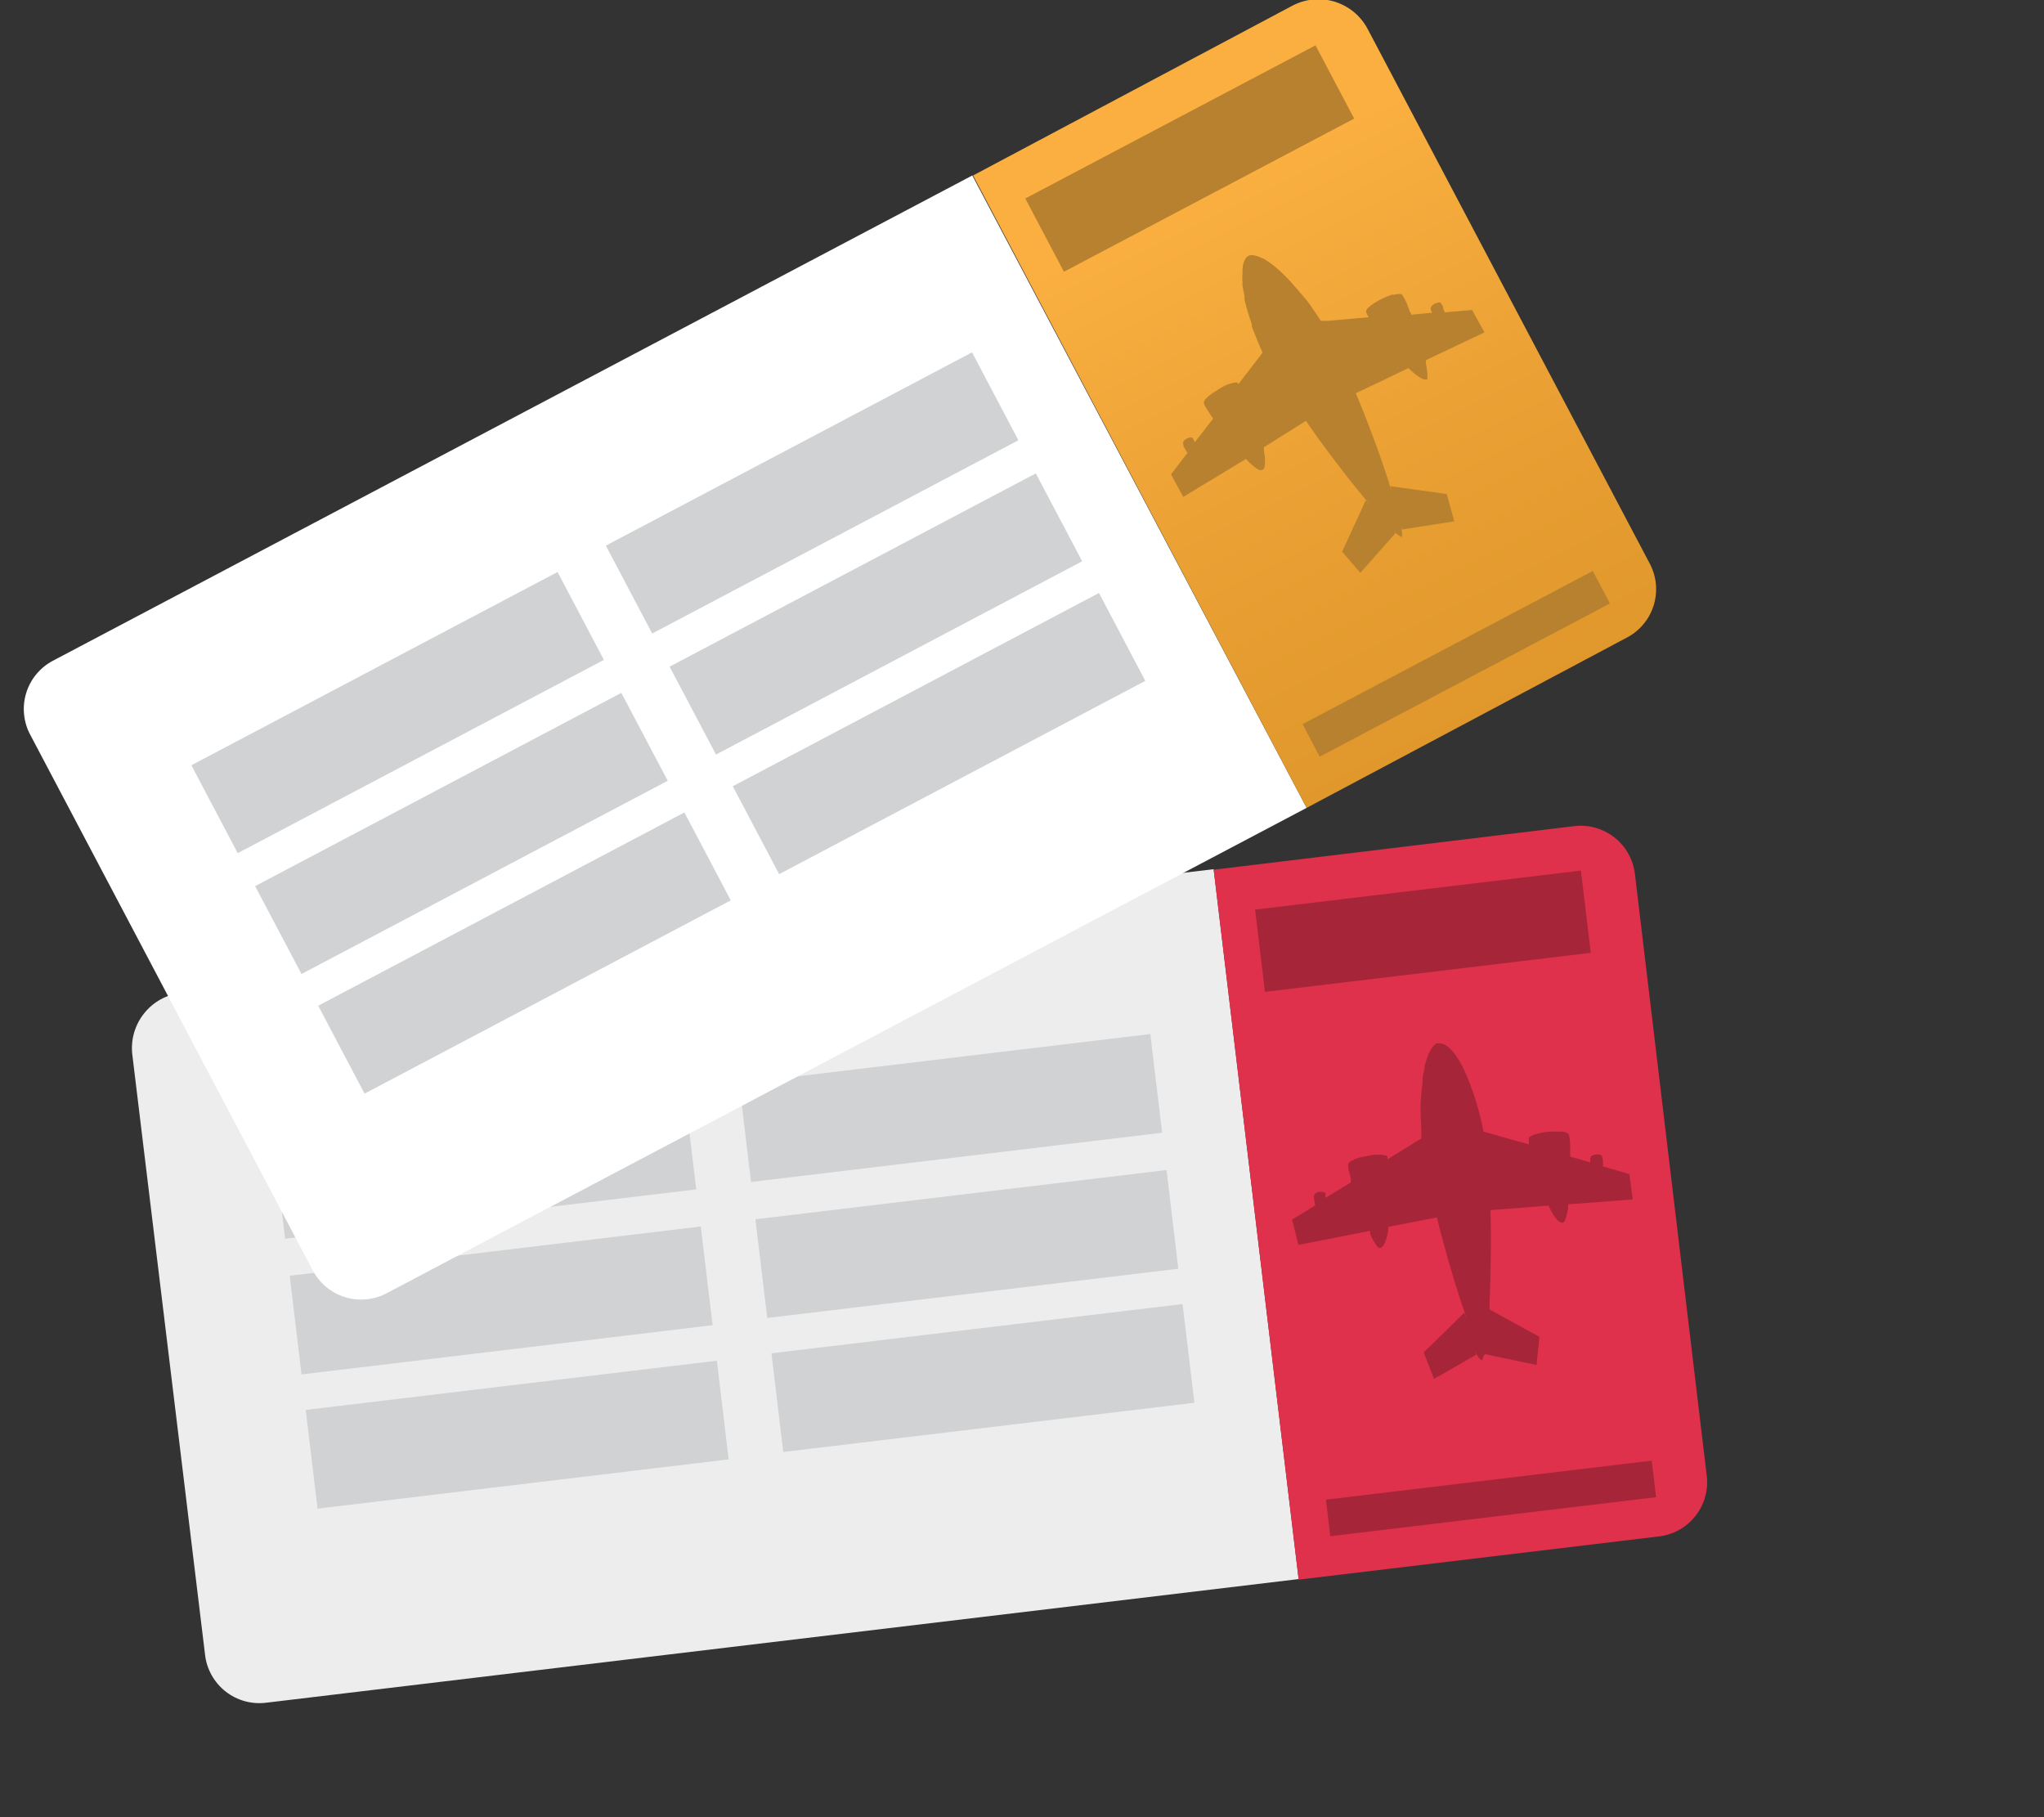 <svg width="72" height="64" viewBox="0 0 72 64" fill="none" xmlns="http://www.w3.org/2000/svg">
<rect x="0" y="0" width="72" height="64" fill="#333333" stroke="none"/>
<g clip-path="url(#clip0_61_182)">
<path d="M6.388 34.965L42.751 30.612L45.745 55.614L9.382 59.968C9.128 60.001 8.87 59.983 8.624 59.915C8.377 59.847 8.146 59.73 7.945 59.572C7.744 59.414 7.576 59.217 7.452 58.993C7.328 58.77 7.249 58.523 7.222 58.269L4.657 37.113C4.605 36.599 4.758 36.085 5.082 35.683C5.406 35.281 5.875 35.023 6.388 34.965Z" fill="#EDEDED"/>
<path d="M55.425 29.099C55.679 29.065 55.938 29.082 56.185 29.15C56.433 29.217 56.665 29.334 56.867 29.492C57.069 29.65 57.237 29.847 57.361 30.072C57.486 30.296 57.564 30.543 57.592 30.798L60.118 51.954C60.151 52.208 60.133 52.466 60.065 52.712C59.997 52.959 59.881 53.19 59.722 53.391C59.564 53.593 59.367 53.76 59.144 53.884C58.92 54.008 58.673 54.087 58.419 54.114L45.745 55.634L42.751 30.631L55.425 29.099Z" fill="#DF314B"/>
<path d="M40.52 36.418L26.039 38.153L26.455 41.628L40.936 39.894L40.52 36.418Z" fill="#D0D2D3"/>
<path d="M41.091 41.208L26.61 42.942L27.026 46.418L41.507 44.684L41.091 41.208Z" fill="#D0D2D3"/>
<path d="M41.656 45.928L27.174 47.663L27.591 51.138L42.072 49.404L41.656 45.928Z" fill="#D0D2D3"/>
<path d="M24.108 38.414L9.627 40.148L10.043 43.624L24.525 41.889L24.108 38.414Z" fill="#D0D2D3"/>
<path d="M24.686 43.196L10.205 44.931L10.621 48.406L25.102 46.672L24.686 43.196Z" fill="#D0D2D3"/>
<path d="M25.251 47.923L10.77 49.657L11.186 53.133L25.667 51.398L25.251 47.923Z" fill="#D0D2D3"/>
<path d="M45.514 42.953L46.091 42.6L46.328 42.453C46.308 42.362 46.293 42.27 46.283 42.177V42.132C46.288 42.09 46.308 42.051 46.341 42.023C46.374 42.001 46.411 41.986 46.45 41.978C46.495 41.972 46.54 41.972 46.584 41.978L46.687 42.011C46.694 42.07 46.694 42.13 46.687 42.19L47.585 41.645V41.607V41.549C47.585 41.447 47.54 41.35 47.52 41.267C47.498 41.181 47.488 41.093 47.489 41.004C47.498 40.968 47.521 40.936 47.553 40.914L47.617 40.876C47.743 40.814 47.876 40.768 48.014 40.741L48.251 40.696C48.442 40.656 48.638 40.656 48.828 40.696L48.873 40.728C48.873 40.728 48.873 40.728 48.873 40.761C48.877 40.784 48.877 40.808 48.873 40.831L49.912 40.19L50.072 40.094C50.072 39.748 50.04 39.421 50.04 39.113C50.043 39.081 50.043 39.049 50.04 39.017C50.045 38.718 50.069 38.421 50.111 38.126V38.004C50.111 37.869 50.155 37.741 50.181 37.626V37.549C50.214 37.422 50.255 37.298 50.303 37.177C50.303 37.132 50.335 37.093 50.354 37.055C50.408 36.933 50.492 36.828 50.598 36.747H50.649H50.7C50.848 36.747 51.014 36.837 51.188 37.049L51.245 37.119C51.282 37.168 51.317 37.22 51.348 37.273C51.408 37.361 51.461 37.453 51.508 37.549C51.612 37.757 51.704 37.971 51.784 38.19C51.88 38.44 51.976 38.715 52.059 39.017C52.071 39.071 52.086 39.124 52.104 39.177C52.162 39.395 52.213 39.619 52.258 39.856L52.425 39.901L53.855 40.305C53.855 40.305 53.855 40.248 53.855 40.228C53.849 40.177 53.849 40.126 53.855 40.075C53.912 39.972 54.239 39.889 54.566 39.856H55.015C55.143 39.856 55.239 39.908 55.265 39.959C55.296 40.102 55.312 40.248 55.31 40.395C55.313 40.433 55.313 40.472 55.31 40.511V40.639C55.313 40.671 55.313 40.703 55.31 40.735L56.015 40.94C56.013 40.902 56.013 40.863 56.015 40.825C56.015 40.639 56.316 40.632 56.419 40.696C56.419 40.696 56.451 40.773 56.464 40.876V40.94C56.467 40.987 56.467 41.034 56.464 41.081L57.393 41.35L57.515 42.241L56.38 42.331L55.239 42.414C55.242 42.431 55.242 42.449 55.239 42.466C55.239 42.466 55.239 42.511 55.239 42.53C55.223 42.642 55.2 42.754 55.169 42.863C55.156 42.903 55.141 42.941 55.124 42.979C55.111 43.01 55.091 43.039 55.066 43.062H55.028C54.906 43.062 54.752 42.876 54.598 42.568L54.547 42.459L53.508 42.543L52.502 42.62C52.54 43.748 52.502 44.979 52.47 45.972C52.47 46.043 52.47 46.114 52.47 46.178C52.47 46.242 52.47 46.319 52.47 46.383V46.248V46.12L54.226 47.082L54.124 48.075L52.303 47.691V47.575C52.303 47.652 52.303 47.723 52.252 47.774C52.242 47.816 52.227 47.857 52.207 47.896C52.207 47.896 52.207 47.896 52.168 47.896C52.08 47.815 52.011 47.714 51.97 47.601V47.633L52.002 47.71L50.514 48.563L50.149 47.633L51.579 46.235L51.623 46.344L51.681 46.479C51.393 45.678 51.072 44.626 50.797 43.588C50.732 43.35 50.668 43.107 50.617 42.876L48.899 43.209C48.902 43.254 48.902 43.299 48.899 43.344C48.876 43.489 48.837 43.631 48.783 43.767C48.732 43.876 48.681 43.94 48.617 43.947C48.553 43.953 48.54 43.947 48.495 43.876C48.401 43.747 48.324 43.607 48.264 43.459C48.262 43.438 48.262 43.417 48.264 43.395V43.35L45.738 43.844L45.514 42.953Z" fill="#A62538"/>
<path d="M58.182 51.443L46.706 52.818L46.86 54.104L58.336 52.729L58.182 51.443Z" fill="#A62538"/>
<path d="M55.688 30.662L44.211 32.036L44.558 34.932L56.035 33.558L55.688 30.662Z" fill="#A62538"/>
<path d="M1.862 23.272L34.25 6.18L46.027 28.452L13.639 45.537C13.414 45.659 13.167 45.735 12.912 45.761C12.657 45.786 12.4 45.761 12.155 45.686C11.91 45.61 11.683 45.487 11.486 45.323C11.29 45.158 11.128 44.956 11.01 44.729L1.074 25.894C0.951 25.67 0.875 25.424 0.849 25.171C0.822 24.918 0.846 24.662 0.92 24.418C0.993 24.174 1.114 23.947 1.276 23.75C1.438 23.553 1.637 23.391 1.862 23.272Z" fill="white"/>
<path d="M45.54 0.192C45.997 -0.044 46.529 -0.091 47.02 0.061C47.512 0.214 47.924 0.553 48.168 1.006L58.105 19.835C58.227 20.061 58.303 20.308 58.328 20.563C58.353 20.819 58.327 21.076 58.251 21.321C58.175 21.566 58.051 21.793 57.886 21.989C57.721 22.186 57.519 22.347 57.291 22.464L46.027 28.452L34.276 6.18L45.54 0.192Z" fill="url(#paint0_linear_61_182)"/>
<path d="M34.24 12.41L21.341 19.217L22.974 22.312L35.873 15.506L34.24 12.41Z" fill="#D0D2D3"/>
<path d="M36.486 16.673L23.587 23.479L25.221 26.575L38.12 19.768L36.486 16.673Z" fill="#D0D2D3"/>
<path d="M38.711 20.885L25.812 27.691L27.445 30.787L40.344 23.98L38.711 20.885Z" fill="#D0D2D3"/>
<path d="M19.64 20.145L6.741 26.952L8.374 30.048L21.273 23.241L19.64 20.145Z" fill="#D0D2D3"/>
<path d="M21.886 24.402L8.987 31.209L10.621 34.304L23.52 27.498L21.886 24.402Z" fill="#D0D2D3"/>
<path d="M24.108 28.614L11.209 35.421L12.842 38.517L25.741 31.71L24.108 28.614Z" fill="#D0D2D3"/>
<path d="M41.251 16.707L41.661 16.168L41.828 15.95C41.776 15.872 41.729 15.791 41.686 15.707V15.668C41.67 15.629 41.67 15.585 41.686 15.546C41.708 15.511 41.739 15.482 41.776 15.463C41.812 15.441 41.851 15.424 41.892 15.412C41.928 15.406 41.965 15.406 42.001 15.412C42.034 15.463 42.064 15.517 42.09 15.572L42.731 14.745L42.699 14.694C42.642 14.61 42.584 14.527 42.545 14.457C42.492 14.386 42.448 14.309 42.417 14.226C42.404 14.193 42.404 14.156 42.417 14.123L42.462 14.059C42.558 13.956 42.668 13.868 42.789 13.796L42.994 13.668C43.158 13.561 43.345 13.493 43.539 13.469H43.584L43.623 13.527L44.366 12.565L44.475 12.418C44.328 12.104 44.206 11.777 44.097 11.508V11.424C43.997 11.142 43.911 10.856 43.84 10.565C43.838 10.525 43.838 10.484 43.84 10.443C43.808 10.309 43.789 10.187 43.77 10.065C43.751 9.943 43.77 10.014 43.77 9.988C43.758 9.856 43.758 9.723 43.77 9.591C43.767 9.548 43.767 9.505 43.77 9.462C43.772 9.33 43.812 9.201 43.885 9.091L43.924 9.046L43.969 9.014C44.097 8.943 44.289 9.014 44.533 9.123L44.603 9.168L44.764 9.277C44.848 9.339 44.93 9.405 45.007 9.475C45.175 9.621 45.333 9.778 45.482 9.943C45.661 10.142 45.847 10.366 46.033 10.584L46.136 10.719C46.264 10.905 46.398 11.097 46.527 11.302H46.565H46.738L48.213 11.174L48.174 11.104C48.149 11.062 48.129 11.016 48.117 10.969C48.117 10.854 48.405 10.655 48.7 10.514L48.809 10.463L49.02 10.379H49.123C49.245 10.347 49.347 10.341 49.386 10.379C49.467 10.499 49.534 10.628 49.585 10.764C49.585 10.796 49.617 10.834 49.63 10.873C49.642 10.911 49.63 10.95 49.681 10.995C49.695 11.023 49.706 11.053 49.713 11.084L50.45 11.014C50.428 10.985 50.411 10.952 50.399 10.918C50.354 10.745 50.617 10.636 50.732 10.655C50.732 10.655 50.79 10.719 50.835 10.809V10.867C50.856 10.91 50.876 10.955 50.892 11.001L51.854 10.918L52.29 11.706L51.258 12.194L50.226 12.687C50.23 12.702 50.23 12.717 50.226 12.732C50.229 12.753 50.229 12.775 50.226 12.796C50.249 12.906 50.267 13.018 50.277 13.13C50.283 13.172 50.283 13.215 50.277 13.258C50.285 13.289 50.285 13.322 50.277 13.354C50.168 13.418 49.95 13.277 49.7 13.046L49.61 12.963L48.668 13.418L47.758 13.848C48.194 14.886 48.623 16.047 48.924 16.989C48.924 17.059 48.969 17.123 48.988 17.188L49.053 17.38L49.014 17.252L48.982 17.123L50.963 17.399L51.226 18.361L49.386 18.649L49.354 18.54C49.369 18.608 49.38 18.677 49.386 18.745C49.39 18.788 49.39 18.831 49.386 18.874V18.912C49.335 18.912 49.232 18.835 49.097 18.713L49.155 18.777L47.918 20.175L47.277 19.431L48.11 17.617L48.187 17.701L48.29 17.809C47.732 17.168 47.059 16.297 46.424 15.425L46.001 14.822L44.52 15.752C44.523 15.796 44.523 15.841 44.52 15.886C44.553 16.029 44.566 16.176 44.559 16.322C44.559 16.438 44.526 16.521 44.469 16.547C44.411 16.572 44.392 16.547 44.334 16.547C44.2 16.463 44.077 16.361 43.969 16.245L43.924 16.2L43.892 16.162L41.68 17.502L41.251 16.707Z" fill="#B8812F"/>
<path d="M56.106 20.11L45.883 25.505L46.487 26.65L56.71 21.255L56.106 20.11Z" fill="#B8812F"/>
<path d="M46.339 1.597L36.116 6.991L37.477 9.571L47.7 4.177L46.339 1.597Z" fill="#B8812F"/>
</g>
<defs>
<linearGradient id="paint0_linear_61_182" x1="42.148" y1="4.973" x2="52.372" y2="25.444" gradientUnits="userSpaceOnUse">
<stop offset="0.07" stop-color="#FAAF40"/>
<stop offset="0.53" stop-color="#EBA134"/>
<stop offset="1" stop-color="#E0972B"/>
</linearGradient>
<clipPath id="clip0_61_182">
<rect width="70.353" height="64" fill="white" transform="translate(0.823)"/>
</clipPath>
</defs>
</svg>
